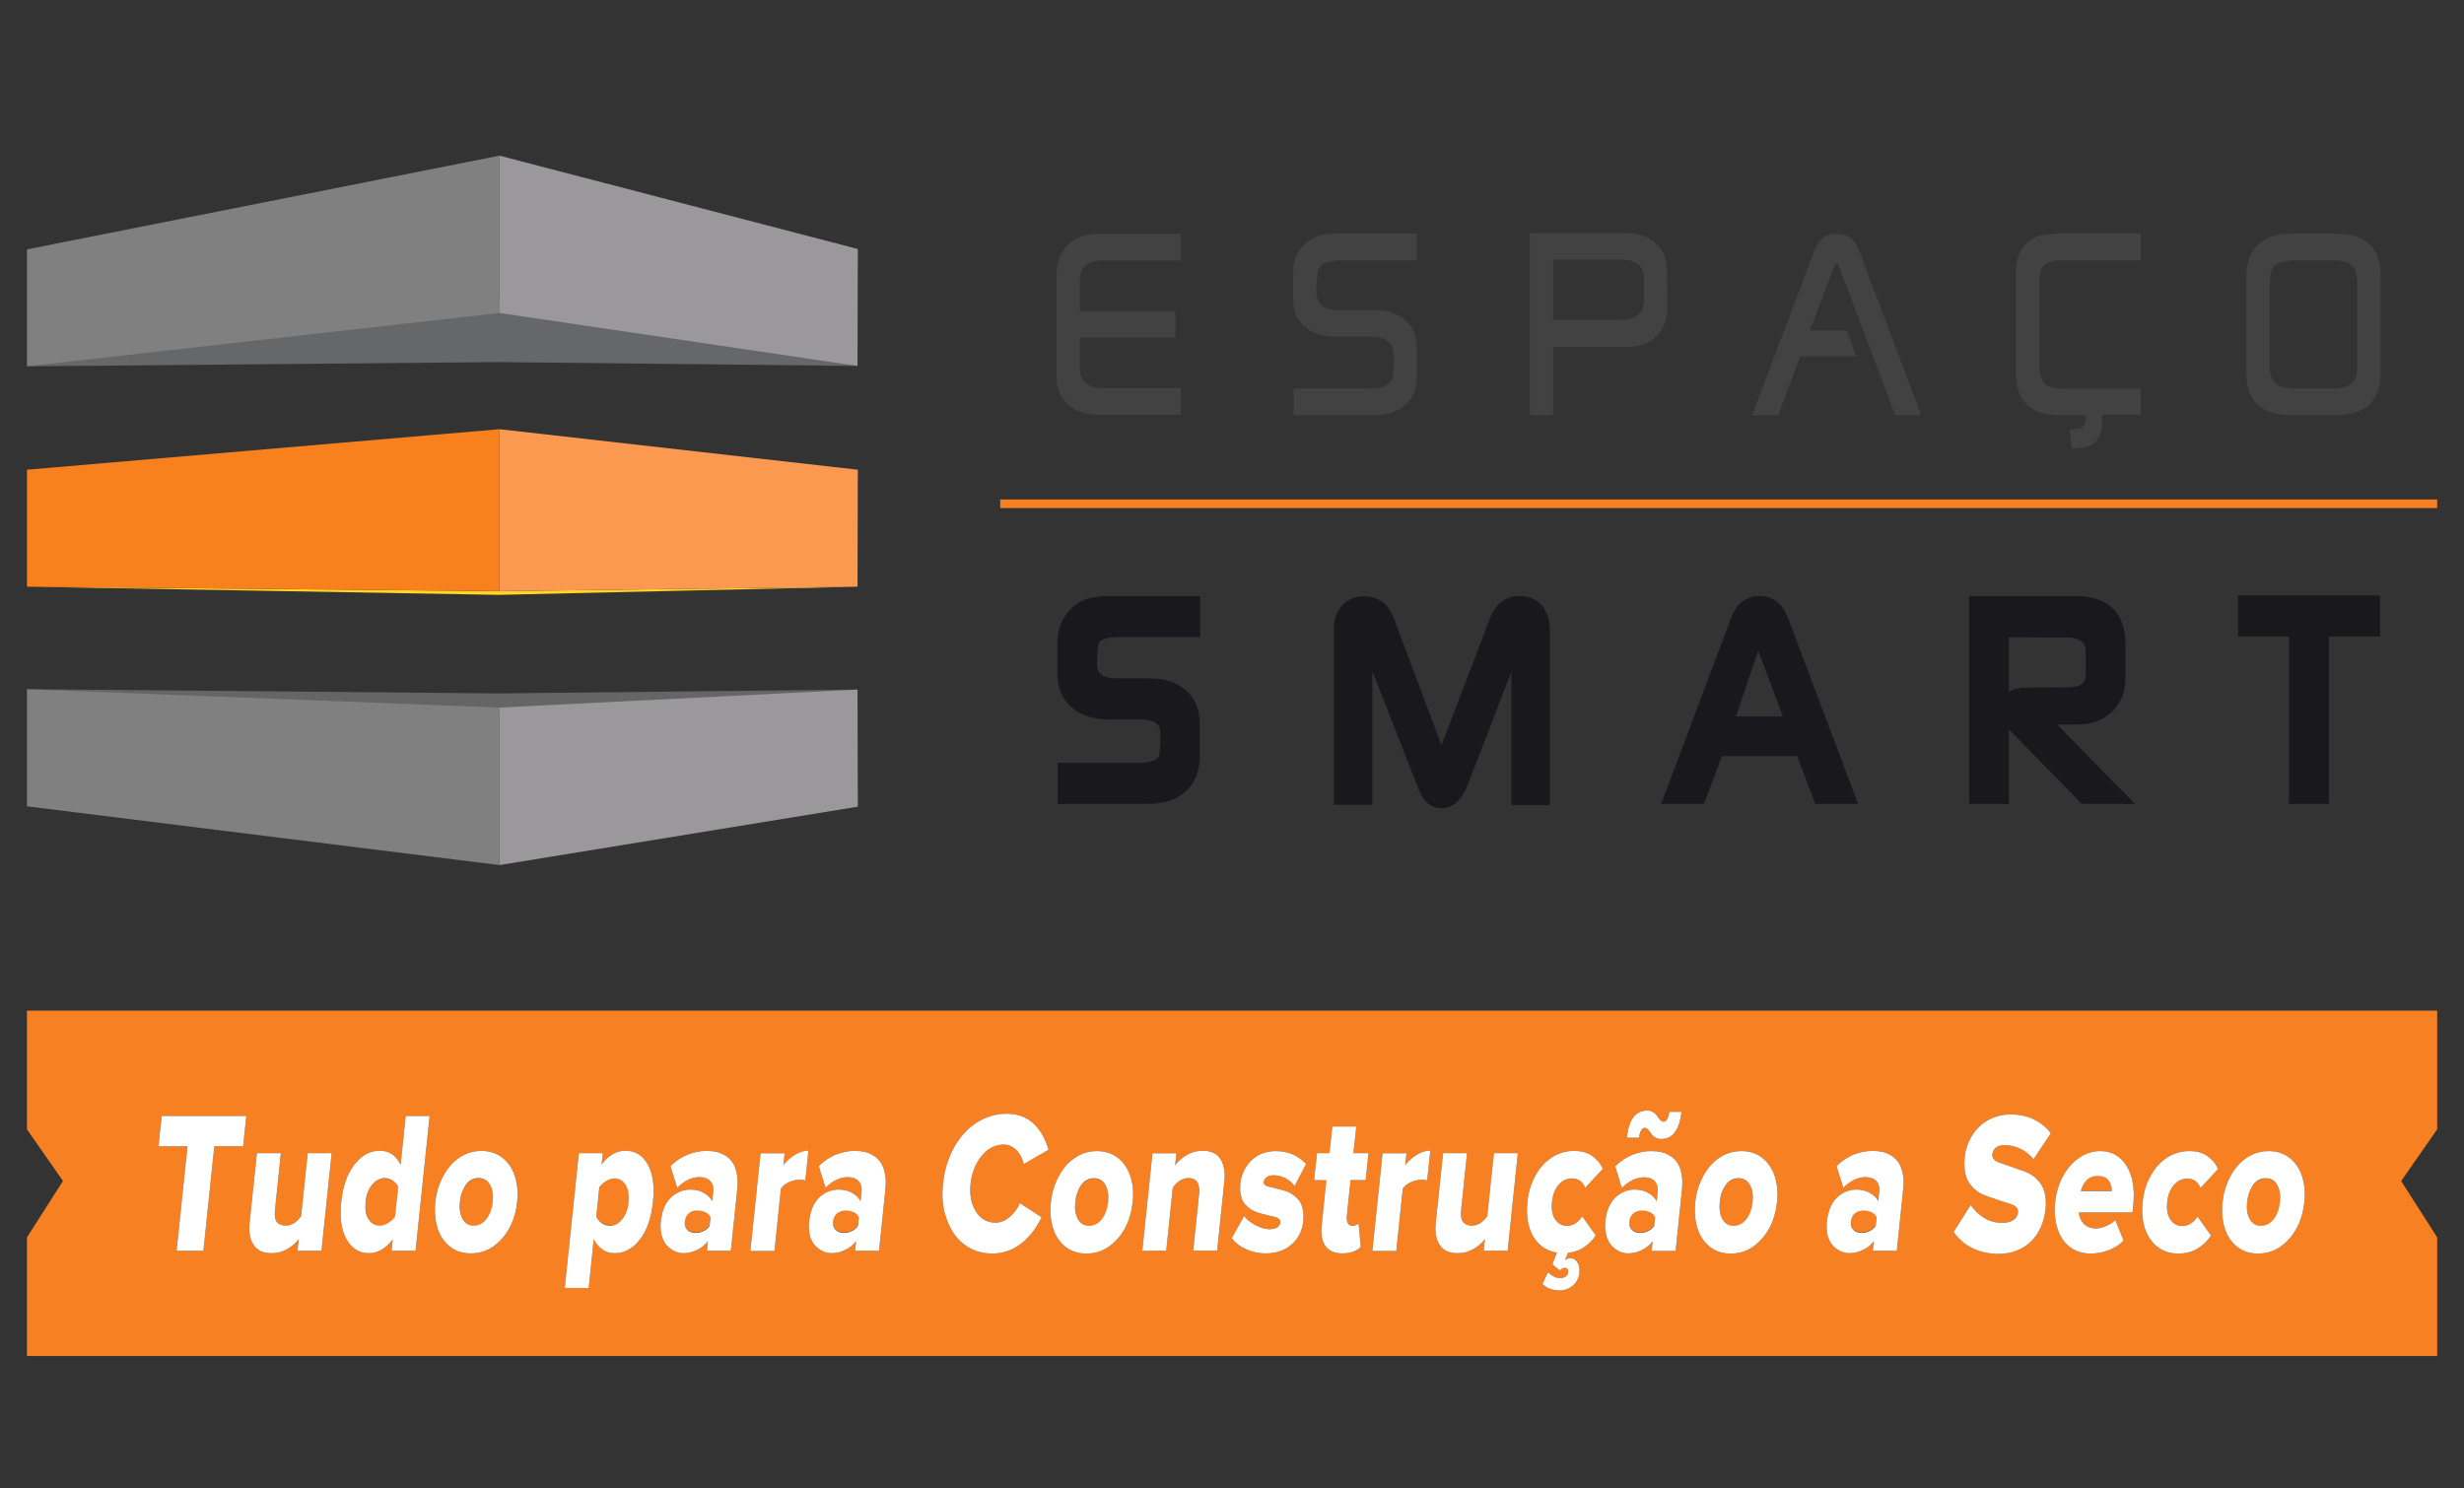 <svg width="240" height="145" viewBox="0 0 240 145" fill="none" xmlns="http://www.w3.org/2000/svg">
<rect x="0" y="0" width="240" height="145" fill="#333333" stroke="none"/>
<path fill-rule="evenodd" clip-rule="evenodd" d="M237.387 98.46H2.627V110.018L6.134 115.054L2.627 120.543V132.101H237.387V120.543L233.88 115.054L237.387 110.018V98.46ZM15.439 111.666L15.747 108.714H23.99L23.683 111.666H20.874L19.812 121.848H17.2L18.262 111.666H15.439ZM24.311 119.112L25.024 112.337H27.358L26.785 117.844C26.729 118.406 26.785 118.804 26.966 119.04C27.148 119.275 27.441 119.402 27.832 119.402C28.391 119.402 28.88 119.094 29.328 118.478L29.97 112.337H32.304L31.312 121.848H28.978L29.104 120.706C28.797 121.105 28.419 121.431 27.972 121.685C27.511 121.956 26.994 122.083 26.421 122.083C25.625 122.083 25.052 121.811 24.703 121.268C24.34 120.743 24.214 120.018 24.311 119.112ZM33.24 117.083C33.393 115.561 33.827 114.348 34.525 113.442C35.224 112.554 36.048 112.101 36.984 112.101C37.92 112.101 38.549 112.554 39.024 113.46L39.513 108.714H41.847L40.477 121.848H38.144L38.256 120.743C37.557 121.63 36.789 122.083 35.936 122.083C35 122.083 34.274 121.63 33.757 120.743C33.254 119.873 33.072 118.641 33.24 117.083ZM36.244 115.416C36.593 115 36.998 114.782 37.473 114.782C37.725 114.782 37.99 114.855 38.242 115.018C38.493 115.181 38.675 115.38 38.801 115.634L38.493 118.551C38.312 118.804 38.088 119.003 37.809 119.166C37.515 119.33 37.25 119.42 36.998 119.42C36.523 119.42 36.16 119.203 35.908 118.786C35.657 118.351 35.559 117.79 35.629 117.101C35.699 116.377 35.908 115.833 36.244 115.416ZM42.406 117.083C42.475 116.413 42.629 115.779 42.88 115.181C43.132 114.583 43.439 114.058 43.817 113.605C44.194 113.152 44.655 112.79 45.186 112.518C45.717 112.246 46.29 112.119 46.891 112.119C47.701 112.119 48.4 112.355 48.958 112.808C49.531 113.261 49.922 113.877 50.16 114.619C50.398 115.362 50.467 116.195 50.37 117.101C50.272 118.007 50.034 118.84 49.643 119.583C49.252 120.326 48.721 120.942 48.064 121.413C47.407 121.884 46.667 122.101 45.843 122.101C45.032 122.101 44.362 121.866 43.789 121.413C43.23 120.942 42.825 120.344 42.601 119.583C42.377 118.822 42.308 117.989 42.406 117.083ZM44.795 117.083C44.865 116.431 45.06 115.887 45.395 115.435C45.731 115 46.136 114.782 46.625 114.782C47.114 114.782 47.505 115 47.743 115.435C47.98 115.869 48.078 116.413 48.008 117.083C47.938 117.753 47.729 118.297 47.407 118.75C47.086 119.203 46.653 119.42 46.15 119.42C45.647 119.42 45.298 119.203 45.06 118.75C44.809 118.297 44.725 117.753 44.795 117.083ZM55.008 125.471L56.378 112.337H58.711L58.599 113.442C59.27 112.554 60.038 112.101 60.905 112.101C61.855 112.101 62.581 112.536 63.084 113.424C63.587 114.311 63.769 115.525 63.601 117.083C63.434 118.659 63.014 119.873 62.316 120.761C61.631 121.648 60.807 122.083 59.857 122.083C59.004 122.083 58.32 121.63 57.831 120.724L57.342 125.471H55.008ZM58.082 118.551L58.39 115.652C58.557 115.398 58.781 115.199 59.06 115.036C59.34 114.873 59.605 114.782 59.871 114.782C60.332 114.782 60.695 115 60.961 115.416C61.226 115.833 61.324 116.395 61.24 117.083C61.17 117.79 60.961 118.351 60.611 118.768C60.262 119.185 59.857 119.402 59.396 119.402C59.144 119.402 58.893 119.311 58.641 119.148C58.39 118.985 58.194 118.786 58.082 118.551ZM64.37 118.967C64.426 118.424 64.551 117.935 64.747 117.518C64.943 117.101 65.18 116.793 65.46 116.558C65.739 116.322 66.019 116.159 66.326 116.051C66.633 115.942 66.913 115.887 67.22 115.887C67.709 115.887 68.142 115.978 68.519 116.195C68.897 116.395 69.19 116.666 69.372 117.011L69.47 116.069C69.511 115.652 69.414 115.308 69.176 115.054C68.939 114.801 68.589 114.674 68.128 114.674C67.388 114.674 66.661 115.018 65.963 115.706L65.306 113.605C65.809 113.098 66.368 112.735 66.983 112.482C67.597 112.246 68.198 112.119 68.799 112.119C69.176 112.119 69.511 112.156 69.819 112.228C70.126 112.301 70.42 112.427 70.699 112.609C70.979 112.79 71.202 113.025 71.384 113.297C71.565 113.587 71.691 113.949 71.775 114.384C71.859 114.837 71.859 115.344 71.803 115.906L71.188 121.848H68.855L68.953 120.906C68.687 121.268 68.338 121.558 67.905 121.757C67.472 121.974 67.025 122.083 66.549 122.083C66.256 122.083 65.977 122.011 65.697 121.884C65.418 121.757 65.166 121.558 64.943 121.322C64.719 121.069 64.551 120.743 64.44 120.326C64.342 119.927 64.314 119.474 64.37 118.967ZM67.122 118.188C67.36 117.989 67.653 117.898 67.975 117.898C68.24 117.898 68.492 117.953 68.715 118.061C68.939 118.17 69.106 118.333 69.204 118.551L69.12 119.384C68.981 119.601 68.785 119.764 68.533 119.891C68.282 120.018 68.016 120.072 67.751 120.072C67.43 120.072 67.164 119.982 66.955 119.782C66.745 119.583 66.661 119.33 66.703 118.967C66.731 118.641 66.871 118.369 67.122 118.188ZM73.088 121.866L74.08 112.355H76.428L76.302 113.514C76.595 113.116 76.973 112.79 77.434 112.5C77.895 112.228 78.328 112.083 78.747 112.083L78.44 115C78.328 114.945 78.132 114.927 77.881 114.927C77.559 114.927 77.224 115 76.861 115.163C76.498 115.326 76.246 115.525 76.064 115.797L75.436 121.866H73.088ZM78.817 118.967C78.873 118.424 78.999 117.935 79.194 117.518C79.39 117.101 79.627 116.793 79.907 116.558C80.186 116.322 80.466 116.159 80.773 116.051C81.067 115.942 81.36 115.887 81.667 115.887C82.156 115.887 82.589 115.978 82.967 116.195C83.344 116.395 83.637 116.666 83.819 117.011L83.917 116.069C83.959 115.652 83.861 115.308 83.623 115.054C83.386 114.801 83.037 114.674 82.576 114.674C81.835 114.674 81.108 115.018 80.41 115.706L79.753 113.605C80.256 113.098 80.815 112.735 81.416 112.482C82.031 112.246 82.631 112.119 83.232 112.119C83.609 112.119 83.945 112.156 84.252 112.228C84.559 112.301 84.853 112.427 85.132 112.609C85.412 112.79 85.635 113.025 85.817 113.297C85.999 113.587 86.124 113.949 86.208 114.384C86.292 114.837 86.292 115.344 86.236 115.906L85.621 121.848H83.288L83.386 120.906C83.12 121.268 82.771 121.558 82.338 121.757C81.905 121.974 81.458 122.083 80.983 122.083C80.689 122.083 80.41 122.011 80.13 121.884C79.851 121.757 79.599 121.558 79.376 121.322C79.152 121.069 78.985 120.743 78.873 120.326C78.789 119.927 78.761 119.474 78.817 118.967ZM81.57 118.188C81.807 117.989 82.1 117.898 82.422 117.898C82.687 117.898 82.939 117.953 83.162 118.061C83.386 118.17 83.553 118.333 83.651 118.551L83.567 119.384C83.428 119.601 83.232 119.764 82.981 119.891C82.729 120.018 82.464 120.072 82.198 120.072C81.877 120.072 81.611 119.982 81.402 119.782C81.192 119.583 81.108 119.33 81.15 118.967C81.178 118.641 81.318 118.369 81.57 118.188ZM91.853 115.308C91.993 113.985 92.356 112.808 92.943 111.757C93.53 110.724 94.27 109.909 95.164 109.348C96.059 108.786 97.023 108.496 98.057 108.496C98.644 108.496 99.174 108.587 99.65 108.804C100.125 109.003 100.516 109.275 100.837 109.619C101.158 109.964 101.41 110.344 101.62 110.724C101.829 111.123 101.997 111.54 102.123 112.011L99.719 113.406C99.594 112.862 99.37 112.409 99.007 112.047C98.644 111.685 98.238 111.503 97.763 111.503C96.939 111.503 96.226 111.866 95.626 112.59C95.025 113.315 94.661 114.221 94.536 115.308C94.424 116.395 94.591 117.301 95.053 118.025C95.514 118.75 96.142 119.112 96.967 119.112C97.442 119.112 97.903 118.931 98.336 118.569C98.769 118.206 99.105 117.753 99.342 117.21L101.452 118.587C101.27 118.949 101.089 119.275 100.879 119.601C100.669 119.927 100.418 120.235 100.125 120.543C99.831 120.851 99.51 121.123 99.174 121.359C98.839 121.576 98.462 121.775 98.029 121.902C97.596 122.047 97.135 122.119 96.673 122.119C95.639 122.119 94.731 121.83 93.963 121.268C93.194 120.706 92.621 119.891 92.244 118.859C91.825 117.808 91.713 116.612 91.853 115.308ZM102.36 117.101C102.43 116.431 102.584 115.797 102.835 115.199C103.087 114.601 103.394 114.076 103.771 113.623C104.149 113.17 104.61 112.808 105.141 112.536C105.671 112.264 106.244 112.137 106.845 112.137C107.656 112.137 108.354 112.373 108.913 112.826C109.486 113.279 109.877 113.895 110.115 114.637C110.352 115.38 110.422 116.214 110.324 117.119C110.226 118.025 109.989 118.859 109.598 119.601C109.206 120.344 108.675 120.96 108.019 121.431C107.362 121.902 106.622 122.119 105.797 122.119C104.987 122.119 104.316 121.884 103.743 121.431C103.184 120.96 102.779 120.362 102.556 119.601C102.318 118.822 102.262 118.007 102.36 117.101ZM104.735 117.101C104.805 116.449 105.001 115.906 105.336 115.453C105.671 115.018 106.077 114.801 106.566 114.801C107.055 114.801 107.446 115.018 107.683 115.453C107.921 115.887 108.019 116.431 107.949 117.101C107.879 117.772 107.67 118.315 107.348 118.768C107.013 119.221 106.594 119.438 106.091 119.438C105.588 119.438 105.238 119.221 105.001 118.768C104.763 118.315 104.679 117.753 104.735 117.101ZM111.26 121.866L112.252 112.355H114.586L114.46 113.514C114.753 113.134 115.131 112.79 115.592 112.518C116.053 112.246 116.584 112.101 117.157 112.101C117.953 112.101 118.526 112.373 118.875 112.916C119.224 113.46 119.35 114.203 119.252 115.109L118.554 121.83H116.22L116.793 116.34C116.905 115.29 116.556 114.764 115.759 114.764C115.201 114.764 114.684 115.072 114.236 115.688L113.594 121.83L111.26 121.866ZM119.979 120.616L121.181 118.46C121.432 118.804 121.795 119.094 122.284 119.348C122.759 119.601 123.221 119.746 123.64 119.746C124.296 119.746 124.646 119.529 124.702 119.076C124.716 118.931 124.674 118.822 124.548 118.732C124.436 118.641 124.282 118.569 124.087 118.532C123.891 118.478 123.668 118.442 123.416 118.369C123.165 118.315 122.913 118.243 122.648 118.17C122.382 118.098 122.145 117.989 121.893 117.844C121.656 117.699 121.446 117.518 121.264 117.319C121.083 117.119 120.957 116.83 120.873 116.485C120.789 116.141 120.775 115.724 120.817 115.272C120.915 114.402 121.264 113.659 121.893 113.043C122.522 112.445 123.318 112.137 124.282 112.137C125.442 112.137 126.42 112.554 127.217 113.388L126.099 115.543C125.889 115.253 125.61 115 125.246 114.801C124.869 114.601 124.478 114.493 124.059 114.493C123.793 114.493 123.556 114.547 123.388 114.674C123.207 114.801 123.109 114.945 123.081 115.145C123.067 115.272 123.123 115.362 123.234 115.453C123.346 115.543 123.5 115.598 123.696 115.634C123.891 115.67 124.115 115.724 124.366 115.797C124.618 115.869 124.869 115.924 125.121 115.996C125.386 116.069 125.624 116.177 125.861 116.34C126.099 116.503 126.308 116.685 126.49 116.884C126.672 117.101 126.797 117.373 126.881 117.735C126.965 118.098 126.979 118.514 126.937 118.985C126.839 119.909 126.462 120.652 125.805 121.232C125.149 121.811 124.31 122.101 123.276 122.101C122.62 122.101 121.991 121.974 121.39 121.703C120.775 121.431 120.314 121.069 119.979 120.616ZM127.999 114.964L128.278 112.337H129.494L129.773 109.746H132.107L131.827 112.337H133.294L133.015 114.964H131.548L131.185 118.46C131.157 118.75 131.185 118.967 131.282 119.148C131.38 119.33 131.52 119.42 131.716 119.42C131.841 119.42 131.967 119.402 132.079 119.348C132.205 119.293 132.288 119.239 132.33 119.185L132.54 121.467C132.149 121.884 131.548 122.101 130.738 122.101C129.997 122.101 129.452 121.866 129.103 121.395C128.767 120.924 128.642 120.217 128.74 119.311L129.187 114.982L127.999 114.964ZM133.672 121.866L134.664 112.355H136.997L136.871 113.514C137.165 113.116 137.542 112.79 138.003 112.5C138.464 112.228 138.897 112.083 139.316 112.083L139.009 115C138.897 114.945 138.702 114.927 138.45 114.927C138.129 114.927 137.794 115 137.43 115.163C137.067 115.326 136.815 115.525 136.634 115.797L136.005 121.866H133.672ZM139.847 119.112L140.56 112.337H142.893L142.32 117.844C142.265 118.406 142.32 118.804 142.502 119.04C142.684 119.275 142.977 119.402 143.368 119.402C143.927 119.402 144.416 119.094 144.863 118.478L145.506 112.337H147.839L146.847 121.848H144.514L144.64 120.706C144.332 121.105 143.955 121.431 143.494 121.685C143.033 121.956 142.516 122.083 141.943 122.083C141.147 122.083 140.574 121.811 140.225 121.268C139.875 120.743 139.75 120.018 139.847 119.112ZM148.776 117.083C148.873 116.105 149.139 115.253 149.572 114.493C149.991 113.732 150.536 113.152 151.193 112.735C151.85 112.319 152.548 112.119 153.303 112.119C154.057 112.119 154.63 112.282 155.105 112.627C155.58 112.971 155.915 113.387 156.111 113.877L154.406 115.706C154.155 115.109 153.722 114.801 153.121 114.801C152.618 114.801 152.185 115 151.822 115.416C151.458 115.833 151.235 116.395 151.165 117.101C151.095 117.808 151.193 118.369 151.472 118.786C151.752 119.203 152.143 119.42 152.632 119.42C153.219 119.42 153.708 119.112 154.113 118.496L155.426 120.344C155.161 120.779 154.798 121.159 154.337 121.467C153.875 121.793 153.345 121.974 152.73 122.047L152.422 122.772C152.604 122.645 152.772 122.572 152.953 122.572C153.247 122.572 153.47 122.699 153.638 122.971C153.82 123.243 153.875 123.587 153.834 123.985C153.778 124.511 153.568 124.927 153.205 125.235C152.842 125.543 152.408 125.706 151.905 125.706C151.542 125.706 151.221 125.652 150.913 125.525C150.62 125.398 150.396 125.253 150.243 125.072L150.788 123.931C151.165 124.33 151.556 124.511 151.975 124.511C152.171 124.511 152.353 124.456 152.492 124.366C152.646 124.275 152.73 124.13 152.744 123.949C152.772 123.659 152.66 123.514 152.408 123.514C152.227 123.514 152.073 123.605 151.933 123.768L151.207 123.17L151.64 122.029C150.648 121.866 149.879 121.34 149.335 120.453C148.832 119.565 148.636 118.442 148.776 117.083ZM156.363 118.967C156.418 118.424 156.544 117.935 156.74 117.518C156.935 117.101 157.173 116.793 157.452 116.558C157.732 116.322 158.011 116.159 158.305 116.051C158.598 115.942 158.891 115.887 159.199 115.887C159.688 115.887 160.135 115.978 160.512 116.195C160.889 116.395 161.183 116.666 161.365 117.029L161.462 116.087C161.504 115.67 161.406 115.326 161.183 115.072C160.945 114.819 160.596 114.692 160.135 114.692C159.394 114.692 158.668 115.036 157.969 115.724L157.327 113.623C157.83 113.116 158.388 112.753 159.003 112.5C159.604 112.264 160.219 112.137 160.82 112.137C161.197 112.137 161.532 112.174 161.84 112.246C162.147 112.319 162.44 112.445 162.72 112.627C162.999 112.808 163.223 113.043 163.404 113.315C163.586 113.605 163.712 113.967 163.796 114.402C163.88 114.855 163.88 115.362 163.824 115.924L163.209 121.866H160.876L160.973 120.924C160.708 121.286 160.359 121.558 159.925 121.775C159.492 121.993 159.045 122.101 158.57 122.101C158.277 122.101 157.997 122.029 157.718 121.902C157.438 121.775 157.187 121.576 156.963 121.34C156.74 121.087 156.572 120.761 156.46 120.344C156.349 119.945 156.307 119.474 156.363 118.967ZM158.458 110.833C158.64 109.076 159.311 108.188 160.442 108.188C160.666 108.188 160.848 108.243 161.029 108.351C161.197 108.46 161.337 108.587 161.42 108.732C161.504 108.859 161.616 108.985 161.714 109.112C161.826 109.221 161.923 109.275 162.035 109.275C162.161 109.275 162.287 109.203 162.385 109.04C162.482 108.877 162.552 108.641 162.594 108.315H163.782C163.684 109.185 163.474 109.837 163.139 110.29C162.804 110.743 162.357 110.96 161.798 110.96C161.574 110.96 161.393 110.906 161.211 110.797C161.029 110.688 160.903 110.561 160.82 110.416C160.736 110.29 160.624 110.163 160.526 110.036C160.414 109.927 160.317 109.873 160.205 109.873C160.079 109.873 159.953 109.964 159.856 110.109C159.758 110.253 159.688 110.507 159.646 110.833H158.458ZM159.129 118.188C159.367 117.989 159.66 117.898 159.981 117.898C160.247 117.898 160.498 117.953 160.722 118.061C160.945 118.17 161.113 118.333 161.211 118.551L161.127 119.384C160.987 119.601 160.792 119.764 160.54 119.891C160.289 120.018 160.023 120.072 159.758 120.072C159.436 120.072 159.171 119.982 158.961 119.782C158.752 119.583 158.668 119.33 158.71 118.967C158.738 118.641 158.878 118.388 159.129 118.188ZM165.123 117.101C165.193 116.431 165.347 115.797 165.598 115.199C165.85 114.601 166.157 114.076 166.534 113.623C166.911 113.17 167.373 112.808 167.904 112.536C168.434 112.264 169.007 112.137 169.608 112.137C170.419 112.137 171.117 112.373 171.676 112.826C172.249 113.279 172.64 113.895 172.878 114.637C173.115 115.38 173.185 116.214 173.087 117.119C172.989 118.025 172.752 118.859 172.361 119.601C171.969 120.344 171.438 120.96 170.782 121.431C170.125 121.902 169.385 122.119 168.56 122.119C167.736 122.119 167.079 121.884 166.506 121.431C165.947 120.96 165.542 120.362 165.319 119.601C165.095 118.822 165.025 118.007 165.123 117.101ZM167.512 117.101C167.582 116.449 167.778 115.906 168.113 115.453C168.448 115.018 168.854 114.801 169.343 114.801C169.832 114.801 170.223 115.018 170.46 115.453C170.698 115.887 170.796 116.431 170.726 117.101C170.656 117.772 170.446 118.315 170.125 118.768C169.804 119.221 169.371 119.438 168.868 119.438C168.365 119.438 168.015 119.221 167.778 118.768C167.526 118.297 167.442 117.753 167.512 117.101ZM177.95 118.967C178.005 118.424 178.131 117.935 178.327 117.518C178.522 117.101 178.76 116.793 179.039 116.558C179.319 116.322 179.598 116.159 179.906 116.051C180.213 115.942 180.492 115.887 180.8 115.887C181.289 115.887 181.722 115.978 182.099 116.195C182.477 116.395 182.77 116.666 182.952 117.011L183.049 116.069C183.091 115.652 182.993 115.308 182.756 115.054C182.518 114.801 182.169 114.674 181.708 114.674C180.968 114.674 180.241 115.018 179.542 115.706L178.886 113.605C179.389 113.098 179.948 112.735 180.548 112.482C181.163 112.246 181.764 112.119 182.365 112.119C182.742 112.119 183.077 112.156 183.385 112.228C183.692 112.301 183.986 112.427 184.265 112.609C184.544 112.79 184.768 113.025 184.95 113.297C185.131 113.587 185.257 113.949 185.341 114.384C185.425 114.837 185.425 115.344 185.369 115.906L184.754 121.848H182.421L182.518 120.906C182.253 121.268 181.904 121.558 181.471 121.757C181.037 121.974 180.59 122.083 180.115 122.083C179.822 122.083 179.542 122.011 179.263 121.884C178.983 121.757 178.732 121.558 178.508 121.322C178.285 121.069 178.117 120.743 178.005 120.326C177.922 119.945 177.894 119.474 177.95 118.967ZM180.702 118.188C180.94 117.989 181.233 117.898 181.554 117.898C181.82 117.898 182.071 117.953 182.295 118.061C182.518 118.17 182.686 118.333 182.784 118.551L182.7 119.384C182.56 119.601 182.365 119.764 182.113 119.891C181.862 120.018 181.596 120.072 181.331 120.072C181.009 120.072 180.744 119.982 180.534 119.782C180.325 119.583 180.241 119.33 180.283 118.967C180.311 118.641 180.451 118.388 180.702 118.188ZM190.287 120.018L191.95 117.391C192.299 117.898 192.718 118.315 193.249 118.641C193.766 118.967 194.367 119.13 195.024 119.13C195.471 119.13 195.834 119.04 196.099 118.859C196.379 118.677 196.533 118.424 196.56 118.098C196.574 117.916 196.533 117.753 196.407 117.627C196.295 117.5 196.127 117.391 195.904 117.319C195.694 117.246 195.443 117.156 195.163 117.083C194.884 116.993 194.604 116.902 194.297 116.793C193.99 116.685 193.696 116.576 193.375 116.467C193.067 116.359 192.774 116.195 192.509 115.996C192.243 115.779 192.02 115.543 191.824 115.272C191.628 115 191.489 114.638 191.405 114.203C191.321 113.768 191.307 113.279 191.363 112.735C191.419 112.174 191.572 111.648 191.796 111.159C192.019 110.67 192.327 110.217 192.704 109.837C193.081 109.438 193.528 109.148 194.073 108.913C194.618 108.677 195.205 108.569 195.834 108.569C197.497 108.569 198.796 109.185 199.76 110.398L198.069 112.935C197.706 112.482 197.273 112.137 196.77 111.902C196.267 111.666 195.764 111.558 195.247 111.558C194.521 111.558 194.129 111.866 194.059 112.482C194.045 112.663 194.087 112.808 194.213 112.935C194.325 113.061 194.493 113.17 194.702 113.243C194.912 113.315 195.163 113.406 195.429 113.496C195.708 113.587 195.988 113.695 196.295 113.804C196.602 113.913 196.896 114.022 197.217 114.13C197.525 114.239 197.818 114.402 198.083 114.601C198.349 114.801 198.572 115.054 198.768 115.326C198.964 115.598 199.103 115.942 199.187 116.359C199.271 116.775 199.299 117.246 199.243 117.753C199.103 119.094 198.628 120.163 197.804 120.96C196.98 121.757 195.904 122.156 194.562 122.156C192.718 122.101 191.293 121.413 190.287 120.018ZM200.179 117.101C200.277 116.177 200.529 115.344 200.934 114.601C201.339 113.84 201.87 113.243 202.499 112.808C203.141 112.355 203.84 112.137 204.58 112.137C205.684 112.137 206.537 112.627 207.137 113.587C207.738 114.547 207.948 115.833 207.78 117.427L207.71 118.116H202.485C202.527 118.569 202.694 118.949 202.974 119.239C203.267 119.529 203.658 119.674 204.161 119.674C204.441 119.674 204.762 119.601 205.139 119.438C205.517 119.293 205.81 119.094 206.034 118.859L206.844 120.851C206.453 121.268 205.964 121.576 205.391 121.793C204.818 122.011 204.231 122.119 203.644 122.119C202.89 122.119 202.233 121.92 201.674 121.522C201.115 121.123 200.696 120.543 200.431 119.764C200.165 118.985 200.081 118.098 200.179 117.101ZM202.68 116.032C202.778 115.616 202.96 115.272 203.225 114.982C203.491 114.692 203.868 114.547 204.329 114.547C204.818 114.547 205.167 114.692 205.391 114.982C205.6 115.272 205.712 115.616 205.698 116.014H202.68V116.032ZM208.702 117.101C208.8 116.123 209.066 115.253 209.499 114.511C209.918 113.75 210.463 113.17 211.119 112.753C211.776 112.337 212.475 112.137 213.229 112.137C213.984 112.137 214.557 112.301 215.032 112.645C215.507 112.989 215.842 113.406 216.038 113.895L214.333 115.724C214.082 115.127 213.648 114.819 213.048 114.819C212.545 114.819 212.111 115.018 211.748 115.435C211.385 115.851 211.161 116.413 211.092 117.119C211.022 117.826 211.119 118.387 211.399 118.804C211.678 119.221 212.07 119.438 212.559 119.438C213.145 119.438 213.648 119.13 214.04 118.514L215.353 120.362C215.046 120.851 214.626 121.268 214.082 121.612C213.537 121.956 212.908 122.119 212.167 122.119C211.008 122.119 210.099 121.648 209.443 120.724C208.786 119.782 208.549 118.587 208.702 117.101ZM216.485 117.101C216.555 116.431 216.708 115.797 216.96 115.199C217.211 114.601 217.519 114.076 217.896 113.623C218.273 113.17 218.734 112.808 219.265 112.536C219.796 112.264 220.369 112.137 220.97 112.137C221.78 112.137 222.479 112.373 223.038 112.826C223.611 113.279 224.002 113.895 224.239 114.637C224.477 115.38 224.547 116.214 224.449 117.119C224.351 118.025 224.114 118.859 223.722 119.601C223.331 120.344 222.8 120.96 222.144 121.431C221.487 121.902 220.746 122.119 219.922 122.119C219.098 122.119 218.441 121.884 217.868 121.431C217.309 120.96 216.904 120.362 216.68 119.601C216.457 118.84 216.387 118.007 216.485 117.101ZM218.874 117.101C218.944 116.449 219.139 115.906 219.475 115.453C219.81 115.018 220.215 114.801 220.704 114.801C221.193 114.801 221.585 115.018 221.822 115.453C222.06 115.887 222.157 116.431 222.088 117.101C222.018 117.772 221.808 118.315 221.487 118.768C221.151 119.221 220.732 119.438 220.229 119.438C219.726 119.438 219.377 119.221 219.139 118.768C218.902 118.315 218.804 117.753 218.874 117.101Z" fill="#F78122"/>
<path fill-rule="evenodd" clip-rule="evenodd" d="M111.847 78.315H103.017V74.312H110.981C112.336 74.312 112.755 73.913 112.881 73.678C112.909 73.587 113.021 73.134 113.021 71.413C113.021 71.051 113.021 70.091 111.065 70.091H107.963C106.594 70.091 105.448 69.746 104.568 69.058C103.52 68.243 102.989 67.102 102.989 65.67V62.681C102.989 61.123 103.562 59.891 104.68 58.986C105.448 58.37 106.51 58.062 107.907 58.062H116.891V62.065H108.927C107.502 62.065 107.125 62.482 107.027 62.663C106.985 62.736 106.845 63.152 106.845 64.728C106.845 65.181 106.985 65.489 107.306 65.743C107.516 65.906 107.963 66.087 108.927 66.087H112.029C113.44 66.087 114.6 66.468 115.466 67.21C116.402 68.007 116.863 69.167 116.863 70.616V73.623C116.863 75.145 116.388 76.323 115.438 77.138C114.558 77.917 113.342 78.315 111.847 78.315ZM226.824 78.315H222.954V62.011H217.994V58.007H231.826V62.011H226.838V78.315H226.824ZM195.666 62.083V67.446C196.016 67.174 196.505 66.993 197.231 66.993L201.493 66.957C203.155 66.957 203.155 66.051 203.155 65.67V63.478C203.155 63.098 203.155 62.102 201.227 62.102L195.666 62.083ZM207.962 78.315H202.778L195.666 71.051V78.315H191.796V58.062H202.08C206.173 58.062 207.026 60.598 207.026 62.736V66.033C207.026 67.409 206.565 68.551 205.67 69.384C204.818 70.181 203.7 70.58 202.345 70.58H200.361L207.962 78.315ZM169.077 69.801H173.66L171.257 63.406L169.077 69.801ZM180.982 78.315H176.804L175.057 73.659H167.722L165.975 78.315H161.798L168.644 60.127C169.161 58.768 170.111 58.062 171.383 58.062C172.654 58.062 173.604 58.768 174.121 60.109L180.982 78.315ZM140.448 78.732C139.792 78.732 139.247 78.496 138.814 78.007C138.548 77.681 138.297 77.21 138.045 76.54L133.672 65.38V78.406H129.927V61.214C129.927 60.308 130.207 59.547 130.752 58.949C131.283 58.388 131.995 58.098 132.889 58.098C134.608 58.098 135.39 59.257 135.754 60.218L140.406 72.591L145.143 60.199C145.674 58.804 146.666 58.062 147.979 58.062C148.901 58.062 149.628 58.37 150.145 58.949C150.676 59.565 150.955 60.344 150.955 61.286V78.424H147.211V65.435L142.963 76.449C142.376 77.953 141.524 78.732 140.448 78.732Z" fill="#19181C"/>
<path d="M237.387 48.659H97.428V49.493H237.387V48.659Z" fill="#F78122"/>
<path fill-rule="evenodd" clip-rule="evenodd" d="M48.651 57.59L2.627 57.156L48.567 57.953L83.526 57.156L48.651 57.59Z" fill="#FFD527"/>
<path fill-rule="evenodd" clip-rule="evenodd" d="M48.651 41.812V57.59L83.526 57.156L83.554 45.761L48.651 41.812Z" fill="#FB9950"/>
<path fill-rule="evenodd" clip-rule="evenodd" d="M48.651 57.59V41.812L2.627 45.761V57.156L48.651 57.59Z" fill="#F8811D"/>
<path fill-rule="evenodd" clip-rule="evenodd" d="M2.627 67.138L48.623 69.583L83.526 67.174L48.609 67.554L2.627 67.138Z" fill="#656565"/>
<path fill-rule="evenodd" clip-rule="evenodd" d="M48.651 68.931V84.275L83.554 78.587L83.526 67.174L48.651 68.931Z" fill="#9A989B"/>
<path fill-rule="evenodd" clip-rule="evenodd" d="M48.651 84.275V68.931L2.627 67.138V78.551L48.651 84.275Z" fill="#808080"/>
<path fill-rule="evenodd" clip-rule="evenodd" d="M2.627 35.688L48.609 35.272L83.526 35.652L48.651 29.04L2.627 35.688Z" fill="#666769"/>
<path fill-rule="evenodd" clip-rule="evenodd" d="M48.651 15.163V30.489L83.526 35.652L83.554 24.257L48.651 15.163Z" fill="#9A989B"/>
<path fill-rule="evenodd" clip-rule="evenodd" d="M48.651 30.489V15.163L2.627 24.294V35.688L48.651 30.489Z" fill="#808080"/>
<path fill-rule="evenodd" clip-rule="evenodd" d="M102.919 36.685V26.739C102.919 26.431 102.947 26.141 102.989 25.869C103.031 25.598 103.101 25.344 103.199 25.09C103.296 24.855 103.408 24.619 103.548 24.42C103.688 24.203 103.841 24.022 104.023 23.84C104.205 23.659 104.4 23.514 104.624 23.369C104.847 23.225 105.085 23.134 105.336 23.043C105.588 22.953 105.853 22.898 106.133 22.844C106.412 22.808 106.72 22.772 107.027 22.772H115.019V25.38H107.502C107.027 25.38 106.65 25.435 106.342 25.543C106.007 25.652 105.755 25.833 105.588 26.033C105.448 26.196 105.35 26.377 105.28 26.576C105.211 26.811 105.183 27.065 105.183 27.301V30.308H114.488V32.88H105.183V35.87C105.183 36.105 105.211 36.359 105.28 36.594C105.35 36.793 105.448 36.993 105.588 37.156C105.769 37.355 106.007 37.536 106.356 37.645C106.664 37.754 107.055 37.808 107.53 37.808H115.019V40.417H107.264C106.929 40.417 106.622 40.398 106.328 40.362C106.035 40.326 105.755 40.272 105.504 40.199L105.448 40.181C105.211 40.109 104.987 40.018 104.763 39.909C104.54 39.801 104.33 39.656 104.149 39.511C103.939 39.348 103.771 39.167 103.618 38.967C103.464 38.768 103.338 38.551 103.226 38.315C103.129 38.08 103.045 37.826 102.989 37.554C102.947 37.283 102.919 36.993 102.919 36.685ZM203.141 40.87V40.435H200.487C200.165 40.435 199.858 40.417 199.565 40.38C199.271 40.344 199.006 40.272 198.754 40.199C198.489 40.109 198.251 40 198.042 39.873C197.846 39.764 197.664 39.62 197.497 39.475L197.441 39.42C197.259 39.257 197.105 39.058 196.966 38.859C196.826 38.659 196.714 38.424 196.63 38.188C196.547 37.953 196.477 37.681 196.435 37.409C196.393 37.138 196.365 36.848 196.365 36.522V26.685C196.365 26.322 196.393 25.996 196.435 25.688C196.477 25.38 196.547 25.109 196.644 24.837L196.672 24.746C196.756 24.511 196.868 24.293 197.008 24.112C197.147 23.895 197.329 23.714 197.511 23.551C197.678 23.406 197.874 23.297 198.084 23.188C198.307 23.08 198.545 23.007 198.824 22.935C199.09 22.862 199.383 22.826 199.69 22.79C200.012 22.754 200.347 22.735 200.71 22.735H208.507V25.362H200.892C200.696 25.362 200.501 25.362 200.333 25.38C200.165 25.398 200.012 25.417 199.872 25.453C199.732 25.489 199.62 25.525 199.509 25.58C199.397 25.634 199.313 25.688 199.229 25.743C199.131 25.833 199.034 25.924 198.964 26.033C198.894 26.141 198.824 26.268 198.782 26.377C198.726 26.504 198.698 26.648 198.67 26.793C198.642 26.938 198.628 27.101 198.628 27.264V35.616C198.628 35.833 198.642 36.033 198.67 36.214C198.698 36.395 198.726 36.558 198.782 36.703V36.721C198.824 36.848 198.88 36.975 198.95 37.083C199.02 37.192 199.09 37.283 199.173 37.373C199.257 37.446 199.369 37.518 199.481 37.59C199.607 37.645 199.732 37.699 199.886 37.736C200.04 37.772 200.221 37.808 200.417 37.826C200.613 37.844 200.822 37.862 201.046 37.862H208.507V40.398H204.734V41.196C204.734 41.413 204.72 41.63 204.692 41.812C204.664 42.011 204.623 42.192 204.553 42.355C204.497 42.518 204.413 42.681 204.315 42.808C204.217 42.953 204.12 43.062 203.994 43.17H203.98C203.868 43.261 203.756 43.333 203.617 43.388C203.477 43.46 203.323 43.514 203.155 43.551C202.988 43.587 202.82 43.623 202.624 43.641C202.429 43.659 202.233 43.678 202.01 43.678H201.786L201.772 43.605L201.758 43.388L201.646 42.192L201.619 41.92L201.605 41.812H201.884C202.01 41.812 202.108 41.812 202.205 41.793C202.303 41.775 202.401 41.775 202.471 41.757C202.541 41.739 202.611 41.721 202.68 41.685C202.736 41.667 202.792 41.63 202.834 41.594C202.89 41.54 202.932 41.485 202.974 41.431C203.016 41.377 203.044 41.322 203.072 41.25C203.1 41.178 203.114 41.105 203.128 41.033C203.128 41.051 203.128 40.96 203.141 40.87ZM180.437 34.71H175.351L173.255 40.254L173.199 40.38L173.185 40.435H170.67L170.726 40.308L170.852 39.964L176.734 24.366V24.348C176.832 24.076 176.958 23.859 177.097 23.659C177.237 23.46 177.405 23.297 177.586 23.152C177.768 23.025 177.964 22.917 178.187 22.862C178.411 22.808 178.634 22.772 178.9 22.772C179.165 22.772 179.389 22.808 179.612 22.862C179.836 22.935 180.032 23.025 180.213 23.152C180.395 23.279 180.562 23.46 180.702 23.659C180.842 23.859 180.968 24.094 181.065 24.348V24.366L186.948 39.964L187.073 40.308L187.115 40.435H184.6L184.586 40.38L184.531 40.254L179.151 26.014V25.996L179.095 25.869C179.081 25.851 179.067 25.833 179.053 25.815C179.039 25.797 179.025 25.779 178.998 25.779L178.984 25.761C178.984 25.761 178.956 25.743 178.942 25.743C178.928 25.743 178.9 25.725 178.886 25.725C178.872 25.725 178.844 25.725 178.816 25.743C178.788 25.743 178.774 25.761 178.76 25.779L178.746 25.797C178.746 25.797 178.718 25.815 178.704 25.833C178.69 25.851 178.676 25.869 178.662 25.906L178.62 26.014L176.287 32.192H179.864L179.878 32.246L179.934 32.373L180.646 34.239L180.772 34.583L180.814 34.71H180.437ZM221.207 26.522C221.166 26.648 221.138 26.811 221.11 26.975C221.082 27.156 221.068 27.355 221.068 27.554V35.706C221.068 36.069 221.124 36.395 221.221 36.667C221.277 36.793 221.333 36.92 221.417 37.047C221.487 37.156 221.585 37.264 221.683 37.373C221.766 37.446 221.864 37.518 221.962 37.572C222.074 37.627 222.2 37.681 222.339 37.717C222.493 37.754 222.661 37.79 222.842 37.808C223.038 37.826 223.233 37.844 223.457 37.844H227.202C227.411 37.844 227.607 37.826 227.802 37.808C227.984 37.79 228.152 37.754 228.305 37.717C228.459 37.681 228.585 37.627 228.711 37.572C228.836 37.518 228.934 37.446 229.032 37.373L229.046 37.355C229.13 37.283 229.214 37.192 229.269 37.101C229.339 36.993 229.395 36.884 229.451 36.757C229.493 36.63 229.535 36.467 229.563 36.304C229.591 36.141 229.605 35.96 229.605 35.761V27.536C229.605 27.319 229.591 27.119 229.563 26.956C229.535 26.775 229.507 26.612 229.451 26.467C229.409 26.322 229.353 26.214 229.283 26.105C229.214 25.996 229.13 25.906 229.046 25.833C228.962 25.761 228.85 25.688 228.738 25.634C228.613 25.58 228.487 25.525 228.333 25.489C228.18 25.453 228.012 25.417 227.83 25.398C227.649 25.38 227.439 25.362 227.216 25.362H223.471C223.247 25.362 223.038 25.38 222.842 25.398C222.661 25.417 222.493 25.453 222.353 25.489H222.325C222.172 25.525 222.032 25.58 221.92 25.634C221.808 25.688 221.697 25.761 221.613 25.833C221.529 25.906 221.445 25.996 221.375 26.105C221.305 26.214 221.249 26.34 221.207 26.467V26.522ZM218.804 36.467V26.83C218.804 26.485 218.832 26.177 218.888 25.869C218.944 25.561 219.028 25.29 219.14 25.018C219.251 24.746 219.391 24.511 219.545 24.293C219.699 24.076 219.908 23.859 220.118 23.677L220.132 23.659C220.299 23.514 220.495 23.388 220.704 23.261C220.928 23.152 221.166 23.043 221.445 22.971C221.71 22.898 221.99 22.844 222.311 22.808C222.619 22.772 222.954 22.754 223.303 22.754H227.425C228.152 22.754 228.794 22.826 229.339 22.989C229.884 23.152 230.345 23.406 230.723 23.732C231.1 24.076 231.393 24.493 231.589 25.018C231.784 25.525 231.868 26.123 231.868 26.811V36.413C231.868 37.083 231.77 37.681 231.575 38.188C231.393 38.678 231.114 39.094 230.737 39.438L230.709 39.475C230.331 39.801 229.87 40.036 229.325 40.199C228.78 40.362 228.138 40.435 227.397 40.435H223.303C222.954 40.435 222.619 40.417 222.311 40.38C222.004 40.344 221.71 40.29 221.445 40.217C221.166 40.145 220.928 40.054 220.691 39.946C220.453 39.837 220.257 39.71 220.076 39.547L220.02 39.511C219.824 39.348 219.657 39.167 219.517 38.967C219.349 38.75 219.223 38.514 219.112 38.243C219 37.989 218.93 37.699 218.874 37.409C218.832 37.12 218.804 36.793 218.804 36.467ZM159.604 30.634C159.786 30.453 159.912 30.254 159.995 30.036C160.093 29.764 160.135 29.475 160.135 29.185V27.083C160.135 26.83 160.107 26.576 160.009 26.34C159.926 26.141 159.814 25.96 159.632 25.797C159.464 25.652 159.241 25.525 158.947 25.435C158.682 25.362 158.361 25.308 157.983 25.308H151.277V31.159H157.914C158.305 31.159 158.64 31.105 158.906 31.033C159.213 30.924 159.437 30.797 159.604 30.634ZM162.399 28.043V29.058C162.399 29.42 162.399 29.728 162.399 30C162.399 30.29 162.371 30.58 162.329 30.833C162.287 31.105 162.217 31.34 162.119 31.576C162.035 31.811 161.91 32.029 161.784 32.228C161.644 32.428 161.49 32.609 161.309 32.79L161.253 32.844C161.085 32.989 160.904 33.116 160.722 33.243C160.512 33.37 160.275 33.478 160.023 33.569C159.772 33.659 159.52 33.714 159.241 33.75C158.961 33.786 158.668 33.804 158.361 33.804H151.277V40.435H149.013V22.699H158.235C158.528 22.699 158.808 22.717 159.073 22.754C159.339 22.79 159.59 22.844 159.842 22.917C160.093 22.989 160.317 23.08 160.526 23.188C160.736 23.297 160.945 23.424 161.127 23.569C161.323 23.732 161.504 23.913 161.658 24.094C161.812 24.275 161.938 24.493 162.035 24.71C162.133 24.927 162.217 25.163 162.273 25.417C162.329 25.67 162.357 25.924 162.357 26.214L162.371 27.119C162.385 27.409 162.385 27.717 162.399 28.043ZM137.989 33.877V36.667C137.989 36.975 137.961 37.246 137.919 37.518C137.877 37.79 137.808 38.043 137.71 38.279C137.612 38.514 137.5 38.732 137.347 38.931C137.207 39.13 137.039 39.312 136.857 39.475C136.662 39.638 136.466 39.783 136.229 39.909C136.005 40.036 135.754 40.127 135.502 40.217C135.237 40.29 134.971 40.362 134.678 40.398C134.384 40.435 134.077 40.453 133.756 40.453H126.001V37.844H133.434C133.742 37.844 134.007 37.826 134.245 37.79C134.482 37.754 134.692 37.681 134.873 37.609C135.041 37.536 135.181 37.446 135.293 37.337C135.404 37.228 135.502 37.101 135.572 36.975C135.586 36.938 135.614 36.866 135.628 36.793C135.642 36.703 135.67 36.576 135.684 36.413C135.698 36.232 135.726 35.996 135.74 35.706C135.754 35.417 135.754 35.054 135.754 34.601C135.754 34.384 135.726 34.148 135.656 33.931C135.6 33.75 135.502 33.569 135.362 33.424C135.195 33.243 134.957 33.08 134.622 32.971C134.329 32.88 133.951 32.808 133.49 32.808H130.137C129.843 32.808 129.564 32.79 129.299 32.754C129.033 32.717 128.768 32.663 128.53 32.59C128.279 32.518 128.055 32.428 127.831 32.319C127.622 32.21 127.412 32.083 127.231 31.938L127.217 31.92C127.007 31.757 126.825 31.576 126.672 31.395C126.518 31.196 126.378 30.996 126.281 30.779C126.169 30.561 126.099 30.308 126.043 30.072C125.987 29.837 125.959 29.547 125.959 29.275V26.522C125.959 26.214 125.987 25.924 126.043 25.634C126.099 25.344 126.183 25.09 126.308 24.837C126.42 24.583 126.56 24.366 126.742 24.148C126.909 23.931 127.105 23.732 127.342 23.551L127.384 23.514C127.538 23.406 127.706 23.297 127.873 23.206C128.069 23.116 128.293 23.025 128.516 22.953C128.74 22.88 128.991 22.844 129.257 22.808C129.522 22.772 129.802 22.754 130.095 22.754H138.003V25.362H130.57C130.277 25.362 130.011 25.38 129.774 25.417C129.536 25.453 129.326 25.507 129.145 25.58C128.977 25.652 128.837 25.725 128.726 25.833C128.614 25.924 128.516 26.051 128.46 26.177C128.418 26.25 128.39 26.34 128.362 26.467C128.334 26.594 128.307 26.739 128.293 26.92C128.265 27.119 128.251 27.337 128.237 27.572C128.223 27.826 128.223 28.098 128.223 28.406C128.223 28.551 128.237 28.696 128.265 28.84C128.293 28.985 128.334 29.094 128.376 29.221C128.432 29.348 128.502 29.456 128.572 29.547C128.656 29.656 128.754 29.746 128.851 29.837C128.935 29.909 129.033 29.964 129.145 30C129.257 30.054 129.382 30.09 129.522 30.127C129.662 30.163 129.829 30.181 129.997 30.199C130.179 30.217 130.36 30.217 130.57 30.217H133.923C134.231 30.217 134.51 30.235 134.79 30.272C135.069 30.308 135.321 30.362 135.572 30.453C135.824 30.525 136.047 30.634 136.271 30.761C136.466 30.869 136.648 30.996 136.83 31.141L136.871 31.177C137.053 31.34 137.221 31.522 137.36 31.703C137.5 31.884 137.612 32.101 137.71 32.337C137.808 32.572 137.877 32.808 137.919 33.062C137.975 33.333 137.989 33.605 137.989 33.877Z" fill="#424242"/>
<path fill-rule="evenodd" clip-rule="evenodd" d="M15.439 111.667L15.747 108.714H23.99L23.683 111.667H20.874L19.812 121.848H17.2L18.262 111.667H15.439ZM24.311 119.112L25.024 112.337H27.358L26.785 117.844C26.729 118.406 26.785 118.804 26.966 119.04C27.148 119.275 27.441 119.402 27.832 119.402C28.391 119.402 28.88 119.094 29.328 118.478L29.97 112.337H32.304L31.312 121.848H28.978L29.104 120.707C28.797 121.105 28.419 121.431 27.972 121.685C27.511 121.957 26.994 122.083 26.421 122.083C25.625 122.083 25.052 121.812 24.703 121.268C24.34 120.743 24.214 120.018 24.311 119.112ZM33.24 117.083C33.393 115.562 33.827 114.348 34.525 113.442C35.224 112.554 36.048 112.102 36.984 112.102C37.92 112.102 38.549 112.554 39.024 113.46L39.513 108.714H41.847L40.477 121.848H38.144L38.256 120.743C37.557 121.631 36.789 122.083 35.936 122.083C35 122.083 34.274 121.631 33.757 120.743C33.254 119.873 33.072 118.641 33.24 117.083ZM36.244 115.417C35.895 115.833 35.685 116.395 35.615 117.083C35.545 117.79 35.629 118.352 35.895 118.768C36.16 119.185 36.509 119.402 36.984 119.402C37.236 119.402 37.515 119.312 37.795 119.149C38.074 118.986 38.312 118.768 38.479 118.533L38.787 115.616C38.661 115.362 38.479 115.163 38.228 115C37.976 114.837 37.725 114.765 37.459 114.765C36.998 114.783 36.593 115 36.244 115.417ZM42.406 117.083C42.475 116.413 42.629 115.779 42.881 115.181C43.132 114.583 43.439 114.058 43.817 113.605C44.194 113.152 44.655 112.79 45.186 112.518C45.717 112.246 46.29 112.12 46.891 112.12C47.701 112.12 48.4 112.355 48.959 112.808C49.531 113.261 49.922 113.877 50.16 114.62C50.398 115.362 50.467 116.196 50.37 117.102C50.272 118.007 50.034 118.841 49.643 119.583C49.252 120.326 48.721 120.942 48.064 121.413C47.407 121.884 46.667 122.102 45.843 122.102C45.032 122.102 44.362 121.866 43.789 121.413C43.23 120.942 42.825 120.344 42.601 119.583C42.378 118.823 42.308 117.989 42.406 117.083ZM44.795 117.083C44.725 117.736 44.809 118.297 45.046 118.732C45.284 119.185 45.647 119.402 46.136 119.402C46.625 119.402 47.058 119.185 47.394 118.732C47.729 118.279 47.925 117.736 47.994 117.065C48.064 116.413 47.98 115.87 47.729 115.417C47.491 114.982 47.114 114.765 46.611 114.765C46.108 114.765 45.717 114.982 45.382 115.417C45.06 115.888 44.851 116.431 44.795 117.083ZM55.008 125.471L56.378 112.337H58.711L58.599 113.442C59.27 112.554 60.038 112.102 60.905 112.102C61.855 112.102 62.581 112.536 63.084 113.424C63.587 114.312 63.769 115.525 63.601 117.083C63.434 118.659 63.014 119.873 62.316 120.761C61.631 121.649 60.807 122.083 59.857 122.083C59.004 122.083 58.32 121.631 57.831 120.725L57.342 125.471H55.008ZM58.082 118.551C58.208 118.786 58.39 119.004 58.627 119.167C58.865 119.33 59.13 119.42 59.382 119.42C59.843 119.42 60.248 119.203 60.597 118.786C60.947 118.37 61.156 117.79 61.226 117.102C61.296 116.413 61.198 115.852 60.947 115.435C60.681 115.018 60.318 114.801 59.857 114.801C59.605 114.801 59.326 114.891 59.046 115.054C58.767 115.217 58.543 115.435 58.376 115.67L58.082 118.551ZM64.37 118.967C64.426 118.424 64.551 117.935 64.747 117.518C64.943 117.102 65.18 116.794 65.46 116.558C65.739 116.323 66.019 116.159 66.326 116.051C66.633 115.942 66.913 115.888 67.22 115.888C67.709 115.888 68.142 115.978 68.519 116.196C68.897 116.395 69.19 116.667 69.372 117.011L69.47 116.069C69.511 115.652 69.414 115.308 69.176 115.054C68.939 114.801 68.589 114.674 68.128 114.674C67.388 114.674 66.661 115.018 65.963 115.707L65.306 113.605C65.809 113.098 66.368 112.736 66.983 112.482C67.597 112.246 68.198 112.12 68.799 112.12C69.176 112.12 69.511 112.156 69.819 112.228C70.126 112.301 70.42 112.428 70.699 112.609C70.979 112.79 71.202 113.025 71.384 113.297C71.565 113.587 71.691 113.949 71.775 114.384C71.859 114.837 71.859 115.344 71.803 115.906L71.188 121.848H68.855L68.953 120.906C68.687 121.268 68.338 121.558 67.905 121.757C67.472 121.975 67.025 122.083 66.549 122.083C66.256 122.083 65.977 122.011 65.697 121.884C65.418 121.757 65.166 121.558 64.943 121.323C64.719 121.069 64.551 120.743 64.44 120.326C64.342 119.928 64.314 119.475 64.37 118.967ZM67.122 118.188C66.871 118.388 66.745 118.641 66.703 119.004C66.661 119.348 66.745 119.62 66.955 119.819C67.164 120.018 67.416 120.109 67.751 120.109C68.016 120.109 68.282 120.054 68.534 119.928C68.785 119.801 68.981 119.638 69.12 119.42L69.204 118.587C69.106 118.37 68.953 118.207 68.715 118.098C68.492 117.989 68.24 117.935 67.975 117.935C67.653 117.899 67.36 117.989 67.122 118.188ZM73.088 121.866L74.08 112.355H76.428L76.302 113.515C76.595 113.116 76.973 112.79 77.434 112.5C77.895 112.228 78.328 112.083 78.747 112.083L78.44 115C78.328 114.946 78.132 114.928 77.881 114.928C77.559 114.928 77.224 115 76.861 115.163C76.498 115.326 76.246 115.525 76.064 115.797L75.436 121.866H73.088ZM78.817 118.967C78.873 118.424 78.999 117.935 79.194 117.518C79.39 117.102 79.627 116.794 79.907 116.558C80.186 116.323 80.466 116.159 80.773 116.051C81.067 115.942 81.36 115.888 81.667 115.888C82.156 115.888 82.59 115.978 82.967 116.196C83.344 116.395 83.637 116.667 83.819 117.011L83.917 116.069C83.959 115.652 83.861 115.308 83.623 115.054C83.386 114.801 83.037 114.674 82.576 114.674C81.835 114.674 81.108 115.018 80.41 115.707L79.753 113.605C80.256 113.098 80.815 112.736 81.416 112.482C82.031 112.246 82.631 112.12 83.232 112.12C83.609 112.12 83.945 112.156 84.252 112.228C84.559 112.301 84.853 112.428 85.132 112.609C85.412 112.79 85.635 113.025 85.817 113.297C85.999 113.587 86.124 113.949 86.208 114.384C86.292 114.837 86.292 115.344 86.236 115.906L85.621 121.848H83.288L83.386 120.906C83.12 121.268 82.771 121.558 82.338 121.757C81.905 121.975 81.458 122.083 80.983 122.083C80.689 122.083 80.41 122.011 80.13 121.884C79.851 121.757 79.599 121.558 79.376 121.323C79.152 121.069 78.985 120.743 78.873 120.326C78.789 119.928 78.761 119.475 78.817 118.967ZM81.57 118.188C81.318 118.388 81.192 118.641 81.15 119.004C81.108 119.348 81.192 119.62 81.402 119.819C81.611 120.018 81.863 120.109 82.198 120.109C82.464 120.109 82.729 120.054 82.981 119.928C83.232 119.801 83.428 119.638 83.567 119.42L83.651 118.587C83.554 118.37 83.4 118.207 83.162 118.098C82.939 117.989 82.687 117.935 82.422 117.935C82.1 117.917 81.821 118.007 81.57 118.188ZM91.853 115.308C91.993 113.986 92.356 112.808 92.943 111.757C93.53 110.725 94.27 109.909 95.164 109.348C96.059 108.786 97.023 108.496 98.057 108.496C98.644 108.496 99.174 108.587 99.65 108.804C100.125 109.004 100.516 109.275 100.837 109.62C101.158 109.964 101.41 110.344 101.62 110.725C101.829 111.123 101.997 111.54 102.123 112.011L99.719 113.406C99.594 112.862 99.37 112.409 99.007 112.047C98.644 111.685 98.238 111.504 97.763 111.504C96.939 111.504 96.226 111.866 95.626 112.591C95.025 113.315 94.661 114.221 94.536 115.308C94.424 116.395 94.592 117.301 95.053 118.025C95.514 118.75 96.142 119.112 96.967 119.112C97.442 119.112 97.903 118.931 98.336 118.569C98.769 118.207 99.105 117.754 99.342 117.21L101.452 118.587C101.27 118.949 101.089 119.275 100.879 119.602C100.669 119.928 100.418 120.236 100.125 120.544C99.831 120.852 99.51 121.123 99.174 121.359C98.839 121.576 98.462 121.775 98.029 121.902C97.596 122.047 97.135 122.12 96.673 122.12C95.639 122.12 94.731 121.83 93.963 121.268C93.194 120.707 92.621 119.891 92.244 118.859C91.825 117.808 91.713 116.612 91.853 115.308ZM102.36 117.102C102.43 116.431 102.584 115.797 102.835 115.199C103.087 114.602 103.394 114.076 103.771 113.623C104.149 113.17 104.61 112.808 105.141 112.536C105.671 112.265 106.244 112.138 106.845 112.138C107.656 112.138 108.354 112.373 108.913 112.826C109.486 113.279 109.877 113.895 110.115 114.638C110.352 115.381 110.422 116.214 110.324 117.12C110.226 118.025 109.989 118.859 109.598 119.602C109.206 120.344 108.676 120.96 108.019 121.431C107.362 121.902 106.622 122.12 105.797 122.12C104.987 122.12 104.316 121.884 103.743 121.431C103.184 120.96 102.779 120.362 102.556 119.602C102.318 118.823 102.262 118.007 102.36 117.102ZM104.735 117.102C104.665 117.754 104.749 118.315 104.987 118.75C105.224 119.203 105.588 119.42 106.077 119.42C106.566 119.42 106.999 119.203 107.334 118.75C107.67 118.297 107.865 117.754 107.935 117.083C108.005 116.431 107.921 115.888 107.67 115.435C107.432 115 107.055 114.783 106.552 114.783C106.049 114.783 105.658 115 105.322 115.435C105.001 115.888 104.805 116.431 104.735 117.102ZM111.26 121.866L112.252 112.355H114.586L114.46 113.515C114.753 113.134 115.131 112.79 115.592 112.518C116.053 112.246 116.584 112.102 117.157 112.102C117.953 112.102 118.526 112.373 118.875 112.917C119.225 113.46 119.35 114.203 119.252 115.109L118.554 121.83H116.22L116.793 116.341C116.905 115.29 116.556 114.765 115.759 114.765C115.201 114.765 114.684 115.073 114.236 115.688L113.594 121.83L111.26 121.866ZM119.979 120.616L121.181 118.46C121.432 118.804 121.795 119.094 122.284 119.348C122.759 119.602 123.221 119.746 123.64 119.746C124.296 119.746 124.646 119.529 124.702 119.076C124.716 118.931 124.674 118.823 124.548 118.732C124.436 118.641 124.282 118.569 124.087 118.533C123.891 118.478 123.668 118.442 123.416 118.37C123.165 118.315 122.913 118.243 122.648 118.17C122.382 118.098 122.145 117.989 121.893 117.844C121.656 117.699 121.446 117.518 121.264 117.319C121.083 117.12 120.957 116.83 120.873 116.486C120.789 116.141 120.775 115.725 120.817 115.272C120.915 114.402 121.264 113.659 121.893 113.044C122.522 112.446 123.318 112.138 124.282 112.138C125.442 112.138 126.42 112.554 127.217 113.388L126.099 115.544C125.889 115.254 125.61 115 125.247 114.801C124.869 114.602 124.478 114.493 124.059 114.493C123.793 114.493 123.556 114.547 123.388 114.674C123.207 114.801 123.109 114.946 123.081 115.145C123.067 115.272 123.123 115.362 123.235 115.453C123.346 115.544 123.5 115.598 123.696 115.634C123.891 115.67 124.115 115.725 124.366 115.797C124.618 115.87 124.869 115.924 125.121 115.996C125.386 116.069 125.624 116.178 125.861 116.341C126.099 116.504 126.308 116.685 126.49 116.884C126.672 117.102 126.797 117.373 126.881 117.736C126.965 118.098 126.979 118.515 126.937 118.986C126.839 119.909 126.462 120.652 125.805 121.232C125.149 121.812 124.31 122.102 123.276 122.102C122.62 122.102 121.991 121.975 121.39 121.703C120.775 121.431 120.314 121.069 119.979 120.616ZM127.999 114.964L128.278 112.337H129.494L129.773 109.746H132.107L131.827 112.337H133.294L133.015 114.964H131.548L131.185 118.46C131.157 118.75 131.185 118.967 131.282 119.149C131.38 119.33 131.52 119.42 131.716 119.42C131.841 119.42 131.967 119.402 132.079 119.348C132.205 119.294 132.288 119.239 132.33 119.185L132.54 121.467C132.149 121.884 131.548 122.102 130.738 122.102C129.997 122.102 129.452 121.866 129.103 121.395C128.767 120.924 128.642 120.217 128.74 119.312L129.187 114.982L127.999 114.964ZM133.672 121.866L134.664 112.355H136.997L136.871 113.515C137.165 113.116 137.542 112.79 138.003 112.5C138.464 112.228 138.897 112.083 139.316 112.083L139.009 115C138.897 114.946 138.702 114.928 138.45 114.928C138.129 114.928 137.794 115 137.43 115.163C137.067 115.326 136.815 115.525 136.634 115.797L136.005 121.866H133.672ZM139.847 119.112L140.56 112.337H142.893L142.321 117.844C142.265 118.406 142.321 118.804 142.502 119.04C142.684 119.275 142.977 119.402 143.368 119.402C143.927 119.402 144.416 119.094 144.863 118.478L145.506 112.337H147.84L146.847 121.848H144.514L144.64 120.707C144.332 121.105 143.955 121.431 143.494 121.685C143.033 121.957 142.516 122.083 141.943 122.083C141.147 122.083 140.574 121.812 140.225 121.268C139.875 120.743 139.75 120.018 139.847 119.112ZM148.776 117.083C148.873 116.105 149.139 115.254 149.572 114.493C149.991 113.732 150.536 113.152 151.193 112.736C151.85 112.319 152.548 112.12 153.303 112.12C154.057 112.12 154.63 112.283 155.105 112.627C155.58 112.971 155.915 113.388 156.111 113.877L154.406 115.707C154.155 115.109 153.722 114.801 153.121 114.801C152.618 114.801 152.185 115 151.822 115.417C151.458 115.833 151.235 116.395 151.165 117.102C151.095 117.808 151.193 118.37 151.472 118.786C151.752 119.203 152.143 119.42 152.632 119.42C153.219 119.42 153.708 119.112 154.113 118.496L155.426 120.344C155.161 120.779 154.798 121.159 154.337 121.467C153.875 121.794 153.345 121.975 152.73 122.047L152.422 122.772C152.604 122.645 152.772 122.573 152.953 122.573C153.247 122.573 153.47 122.699 153.638 122.971C153.82 123.243 153.875 123.587 153.834 123.986C153.778 124.511 153.568 124.928 153.205 125.236C152.842 125.544 152.408 125.707 151.905 125.707C151.542 125.707 151.221 125.652 150.913 125.525C150.62 125.399 150.396 125.254 150.243 125.073L150.788 123.931C151.165 124.33 151.556 124.511 151.975 124.511C152.171 124.511 152.353 124.457 152.492 124.366C152.646 124.275 152.73 124.131 152.744 123.949C152.772 123.659 152.66 123.515 152.408 123.515C152.227 123.515 152.073 123.605 151.933 123.768L151.207 123.17L151.64 122.029C150.648 121.866 149.879 121.341 149.335 120.453C148.832 119.565 148.636 118.442 148.776 117.083ZM156.363 118.967C156.418 118.424 156.544 117.935 156.74 117.518C156.935 117.102 157.173 116.794 157.452 116.558C157.732 116.323 158.011 116.159 158.305 116.051C158.598 115.942 158.892 115.888 159.199 115.888C159.688 115.888 160.135 115.978 160.512 116.196C160.89 116.395 161.183 116.667 161.365 117.029L161.462 116.087C161.504 115.67 161.406 115.326 161.183 115.073C160.945 114.819 160.596 114.692 160.135 114.692C159.395 114.692 158.668 115.036 157.969 115.725L157.327 113.623C157.83 113.116 158.389 112.754 159.003 112.5C159.604 112.265 160.219 112.138 160.82 112.138C161.197 112.138 161.532 112.174 161.84 112.246C162.147 112.319 162.44 112.446 162.72 112.627C162.999 112.808 163.223 113.044 163.405 113.315C163.586 113.605 163.712 113.967 163.796 114.402C163.88 114.855 163.88 115.362 163.824 115.924L163.209 121.866H160.876L160.973 120.924C160.708 121.286 160.359 121.558 159.925 121.775C159.492 121.993 159.045 122.102 158.57 122.102C158.277 122.102 157.997 122.029 157.718 121.902C157.438 121.775 157.187 121.576 156.963 121.341C156.74 121.087 156.572 120.761 156.46 120.344C156.349 119.946 156.307 119.475 156.363 118.967ZM158.458 110.833C158.64 109.076 159.311 108.188 160.442 108.188C160.666 108.188 160.848 108.243 161.029 108.352C161.197 108.46 161.337 108.587 161.42 108.732C161.504 108.859 161.616 108.986 161.714 109.112C161.826 109.221 161.923 109.275 162.035 109.275C162.161 109.275 162.287 109.203 162.385 109.04C162.482 108.877 162.552 108.641 162.594 108.315H163.782C163.684 109.185 163.474 109.837 163.139 110.29C162.804 110.743 162.357 110.96 161.798 110.96C161.574 110.96 161.393 110.906 161.211 110.797C161.029 110.688 160.903 110.562 160.82 110.417C160.736 110.29 160.624 110.163 160.526 110.036C160.414 109.928 160.317 109.873 160.205 109.873C160.079 109.873 159.953 109.964 159.856 110.109C159.758 110.254 159.688 110.507 159.646 110.833H158.458ZM159.129 118.188C158.878 118.388 158.752 118.641 158.71 119.004C158.668 119.348 158.752 119.62 158.961 119.819C159.171 120.018 159.422 120.109 159.758 120.109C160.023 120.109 160.289 120.054 160.54 119.928C160.792 119.801 160.987 119.638 161.127 119.42L161.211 118.587C161.113 118.37 160.959 118.207 160.722 118.098C160.498 117.989 160.247 117.935 159.981 117.935C159.66 117.917 159.367 118.007 159.129 118.188ZM165.123 117.102C165.193 116.431 165.347 115.797 165.598 115.199C165.85 114.602 166.157 114.076 166.534 113.623C166.912 113.17 167.373 112.808 167.904 112.536C168.434 112.265 169.007 112.138 169.608 112.138C170.419 112.138 171.117 112.373 171.676 112.826C172.249 113.279 172.64 113.895 172.878 114.638C173.115 115.381 173.185 116.214 173.087 117.12C172.989 118.025 172.752 118.859 172.361 119.602C171.969 120.344 171.439 120.96 170.782 121.431C170.125 121.902 169.385 122.12 168.56 122.12C167.736 122.12 167.079 121.884 166.506 121.431C165.947 120.96 165.542 120.362 165.319 119.602C165.095 118.823 165.025 118.007 165.123 117.102ZM167.512 117.102C167.442 117.754 167.526 118.315 167.764 118.75C168.001 119.203 168.365 119.42 168.854 119.42C169.343 119.42 169.776 119.203 170.111 118.75C170.446 118.297 170.642 117.754 170.712 117.083C170.782 116.431 170.698 115.888 170.446 115.435C170.209 115 169.832 114.783 169.329 114.783C168.826 114.783 168.434 115 168.099 115.435C167.778 115.888 167.568 116.431 167.512 117.102ZM177.95 118.967C178.005 118.424 178.131 117.935 178.327 117.518C178.522 117.102 178.76 116.794 179.039 116.558C179.319 116.323 179.598 116.159 179.906 116.051C180.213 115.942 180.492 115.888 180.8 115.888C181.289 115.888 181.722 115.978 182.099 116.196C182.477 116.395 182.77 116.667 182.952 117.011L183.049 116.069C183.091 115.652 182.993 115.308 182.756 115.054C182.518 114.801 182.169 114.674 181.708 114.674C180.968 114.674 180.241 115.018 179.542 115.707L178.886 113.605C179.389 113.098 179.948 112.736 180.548 112.482C181.163 112.246 181.764 112.12 182.365 112.12C182.742 112.12 183.077 112.156 183.385 112.228C183.692 112.301 183.986 112.428 184.265 112.609C184.544 112.79 184.768 113.025 184.95 113.297C185.131 113.587 185.257 113.949 185.341 114.384C185.425 114.837 185.425 115.344 185.369 115.906L184.754 121.848H182.421L182.518 120.906C182.253 121.268 181.904 121.558 181.471 121.757C181.037 121.975 180.59 122.083 180.115 122.083C179.822 122.083 179.542 122.011 179.263 121.884C178.983 121.757 178.732 121.558 178.508 121.323C178.285 121.069 178.117 120.743 178.005 120.326C177.922 119.946 177.894 119.475 177.95 118.967ZM180.702 118.188C180.451 118.388 180.325 118.641 180.283 119.004C180.241 119.348 180.325 119.62 180.534 119.819C180.744 120.018 180.995 120.109 181.331 120.109C181.596 120.109 181.862 120.054 182.113 119.928C182.365 119.801 182.56 119.638 182.7 119.42L182.784 118.587C182.686 118.37 182.532 118.207 182.295 118.098C182.071 117.989 181.82 117.935 181.554 117.935C181.233 117.917 180.954 118.007 180.702 118.188ZM190.287 120.018L191.95 117.391C192.299 117.899 192.718 118.315 193.249 118.641C193.766 118.967 194.367 119.13 195.024 119.13C195.471 119.13 195.834 119.04 196.099 118.859C196.379 118.678 196.533 118.424 196.56 118.098C196.574 117.917 196.533 117.754 196.407 117.627C196.295 117.5 196.127 117.391 195.904 117.319C195.694 117.246 195.443 117.156 195.163 117.083C194.884 116.993 194.604 116.902 194.297 116.794C193.99 116.685 193.696 116.576 193.375 116.467C193.067 116.359 192.774 116.196 192.509 115.996C192.243 115.779 192.02 115.544 191.824 115.272C191.628 115 191.489 114.638 191.405 114.203C191.321 113.768 191.307 113.279 191.363 112.736C191.419 112.174 191.572 111.649 191.796 111.159C192.02 110.67 192.327 110.217 192.704 109.837C193.081 109.438 193.529 109.149 194.073 108.913C194.618 108.678 195.205 108.569 195.834 108.569C197.497 108.569 198.796 109.185 199.76 110.399L198.069 112.935C197.706 112.482 197.273 112.138 196.77 111.902C196.267 111.667 195.764 111.558 195.247 111.558C194.521 111.558 194.129 111.866 194.059 112.482C194.045 112.663 194.087 112.808 194.213 112.935C194.325 113.062 194.493 113.17 194.702 113.243C194.912 113.315 195.163 113.406 195.429 113.496C195.708 113.587 195.988 113.696 196.295 113.804C196.602 113.913 196.896 114.022 197.217 114.131C197.525 114.239 197.818 114.402 198.083 114.602C198.349 114.801 198.572 115.054 198.768 115.326C198.964 115.598 199.103 115.942 199.187 116.359C199.271 116.775 199.299 117.246 199.243 117.754C199.103 119.094 198.628 120.163 197.804 120.96C196.98 121.757 195.904 122.156 194.562 122.156C192.718 122.102 191.293 121.413 190.287 120.018ZM200.179 117.102C200.277 116.178 200.529 115.344 200.934 114.602C201.339 113.841 201.87 113.243 202.499 112.808C203.141 112.355 203.84 112.138 204.58 112.138C205.684 112.138 206.537 112.627 207.137 113.587C207.738 114.547 207.948 115.833 207.78 117.428L207.71 118.116H202.485C202.527 118.569 202.694 118.949 202.974 119.239C203.267 119.529 203.658 119.674 204.161 119.674C204.441 119.674 204.762 119.602 205.139 119.438C205.517 119.294 205.81 119.094 206.034 118.859L206.844 120.852C206.453 121.268 205.964 121.576 205.391 121.794C204.818 122.011 204.231 122.12 203.644 122.12C202.89 122.12 202.233 121.92 201.674 121.522C201.115 121.123 200.696 120.544 200.431 119.765C200.165 118.986 200.081 118.098 200.179 117.102ZM202.68 116.033H205.698C205.698 115.634 205.6 115.29 205.391 115C205.181 114.71 204.818 114.565 204.329 114.565C203.84 114.565 203.491 114.71 203.225 115C202.96 115.272 202.778 115.634 202.68 116.033ZM208.702 117.102C208.8 116.123 209.066 115.254 209.499 114.511C209.918 113.75 210.463 113.17 211.119 112.754C211.776 112.337 212.475 112.138 213.229 112.138C213.984 112.138 214.557 112.301 215.032 112.645C215.507 112.989 215.842 113.406 216.038 113.895L214.333 115.725C214.082 115.127 213.648 114.819 213.048 114.819C212.545 114.819 212.112 115.018 211.748 115.435C211.385 115.852 211.161 116.413 211.092 117.12C211.022 117.826 211.119 118.388 211.399 118.804C211.678 119.221 212.07 119.438 212.559 119.438C213.145 119.438 213.648 119.131 214.04 118.515L215.353 120.362C215.046 120.852 214.626 121.268 214.082 121.612C213.537 121.957 212.908 122.12 212.167 122.12C211.008 122.12 210.1 121.649 209.443 120.725C208.786 119.783 208.549 118.587 208.702 117.102ZM216.485 117.102C216.555 116.431 216.708 115.797 216.96 115.199C217.211 114.602 217.519 114.076 217.896 113.623C218.273 113.17 218.734 112.808 219.265 112.536C219.796 112.265 220.369 112.138 220.97 112.138C221.78 112.138 222.479 112.373 223.038 112.826C223.611 113.279 224.002 113.895 224.239 114.638C224.477 115.381 224.547 116.214 224.449 117.12C224.351 118.025 224.114 118.859 223.722 119.602C223.331 120.344 222.8 120.96 222.144 121.431C221.487 121.902 220.746 122.12 219.922 122.12C219.098 122.12 218.441 121.884 217.868 121.431C217.309 120.96 216.904 120.362 216.68 119.602C216.457 118.841 216.387 118.007 216.485 117.102ZM218.874 117.102C218.804 117.754 218.888 118.315 219.126 118.75C219.363 119.203 219.726 119.42 220.215 119.42C220.704 119.42 221.138 119.203 221.473 118.75C221.808 118.297 222.004 117.754 222.074 117.083C222.144 116.431 222.06 115.888 221.808 115.435C221.571 115 221.193 114.783 220.69 114.783C220.187 114.783 219.796 115 219.461 115.435C219.139 115.906 218.944 116.449 218.874 117.102Z" fill="white"/>
</svg>
